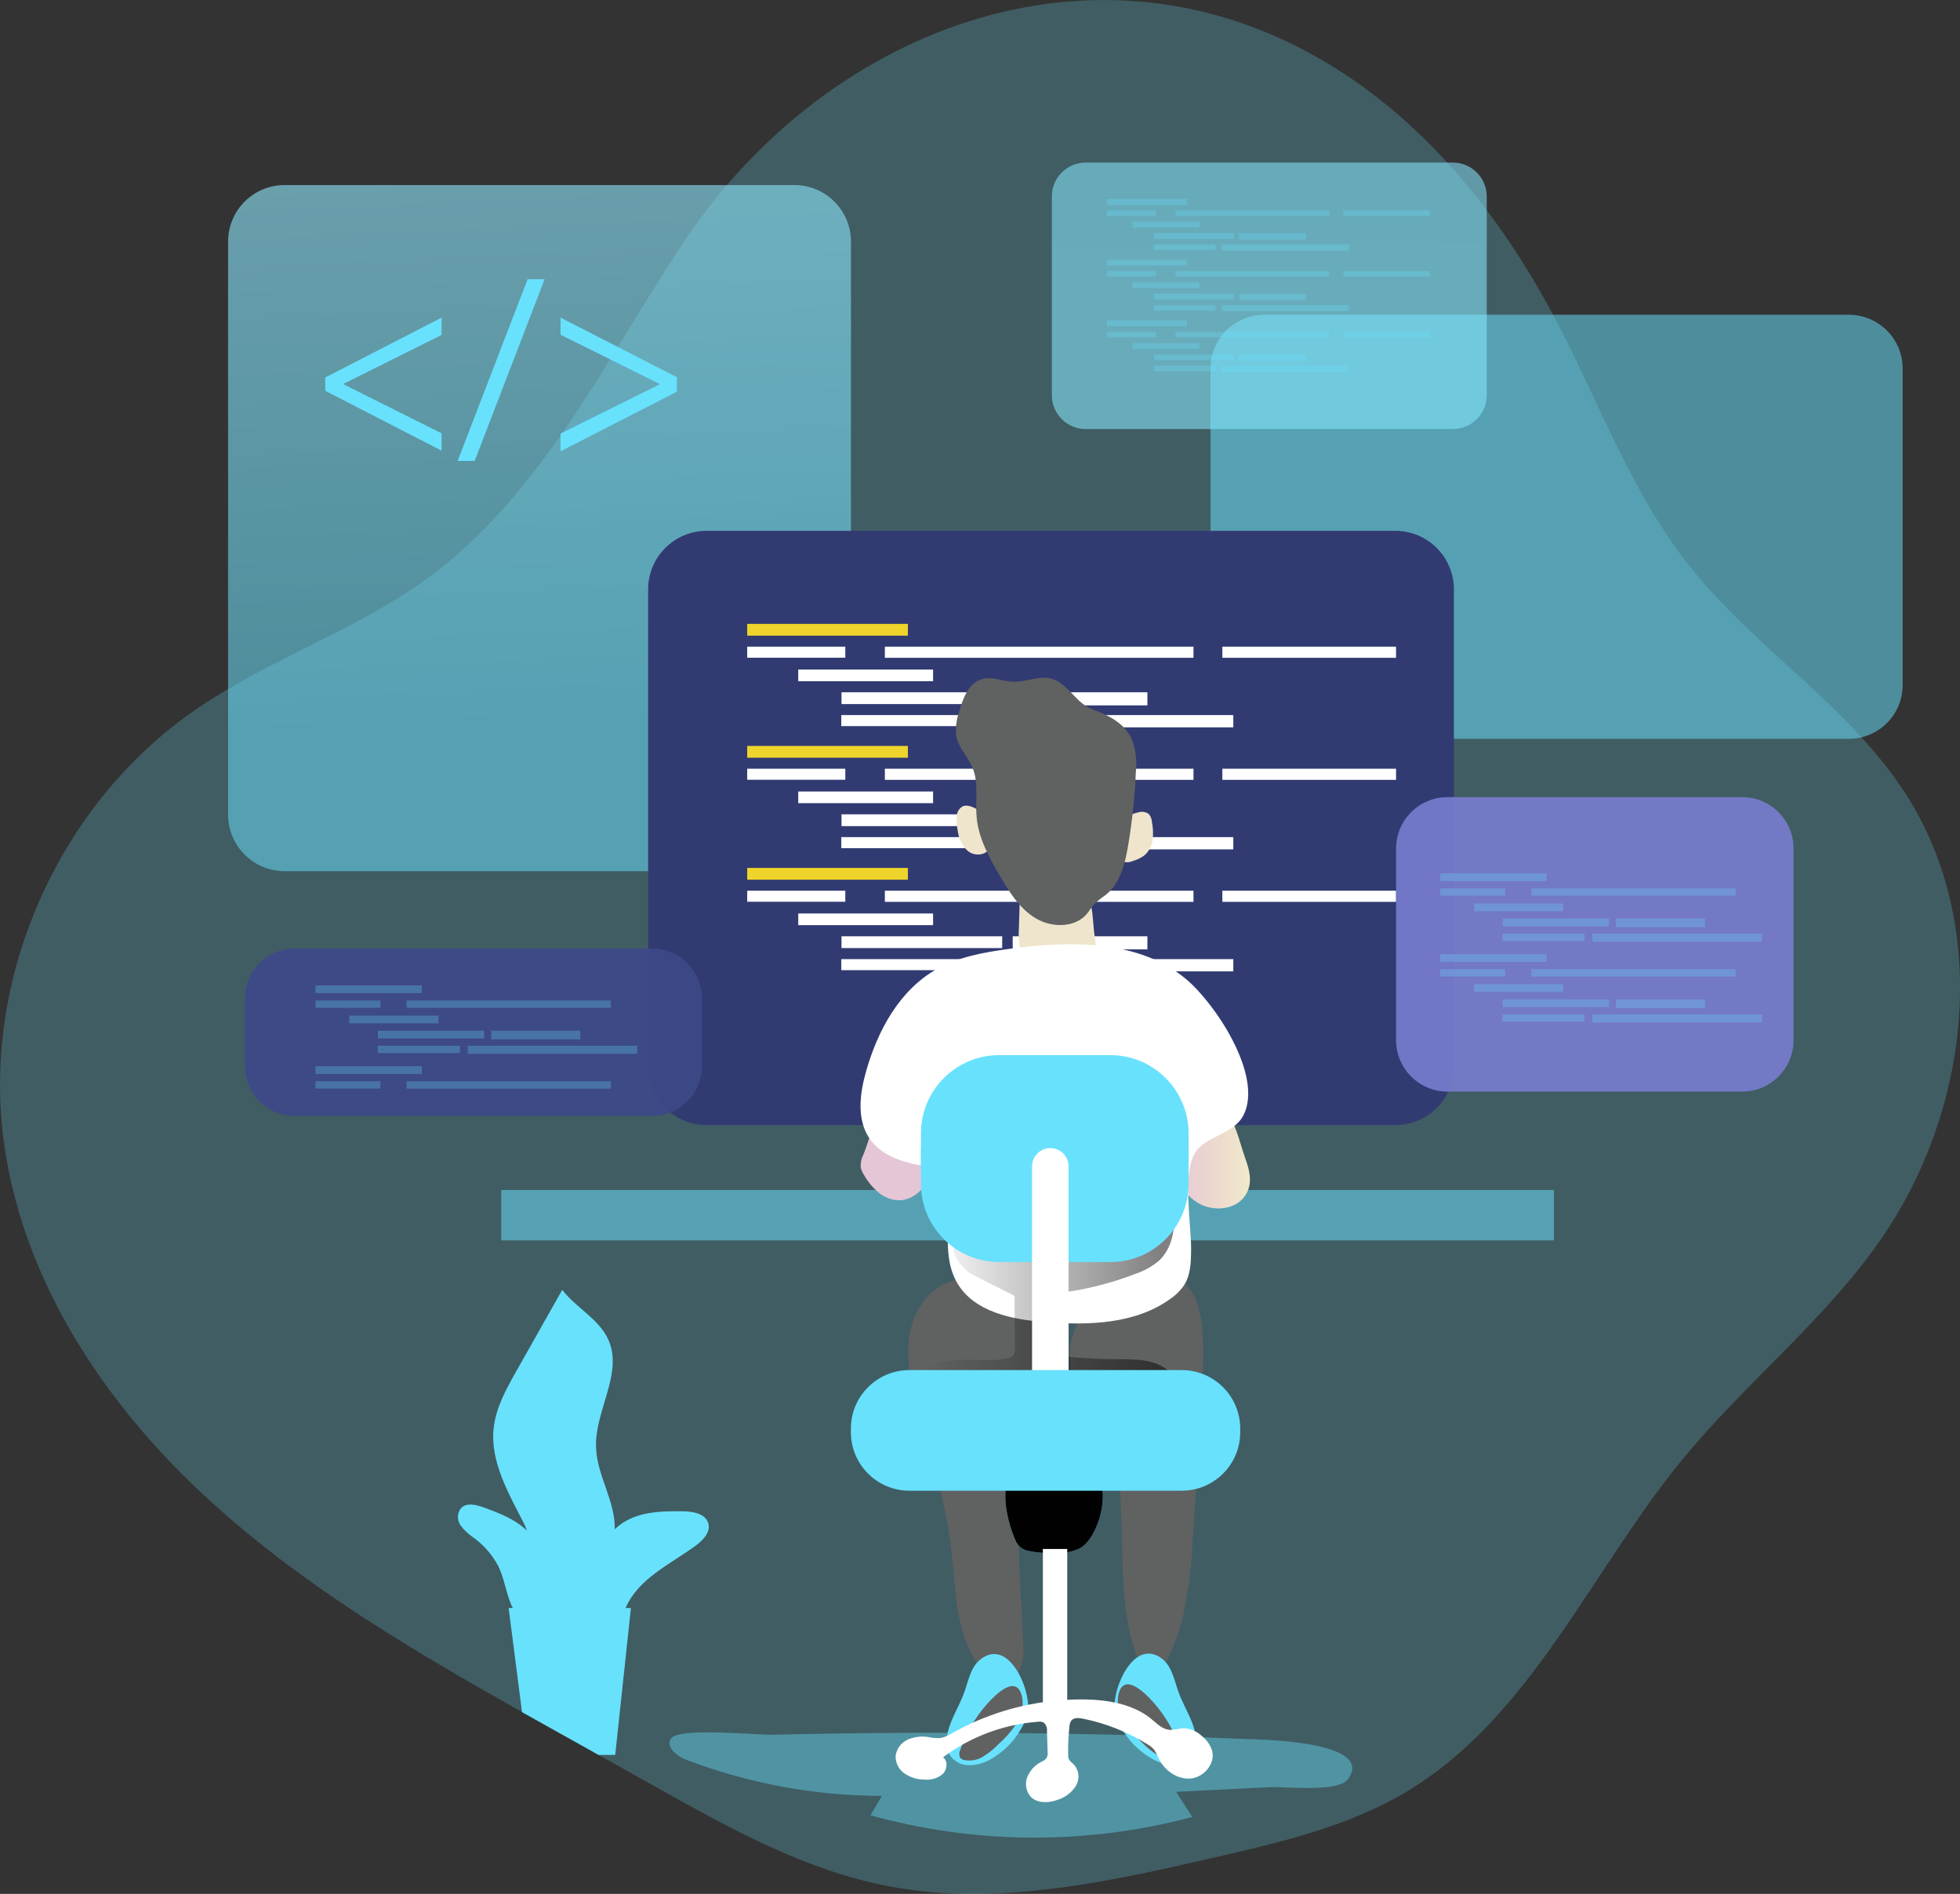 <svg width="535" height="517" viewBox="0 0 535 517" fill="none" xmlns="http://www.w3.org/2000/svg">
<rect x="0" y="0" width="535" height="517" fill="#333333" stroke="none"/>
<g clip-path="url(#clip0)">
<path opacity="0.24" d="M513.14 338.692C497.773 360.712 476.219 377.656 459.172 398.48C434.142 429.01 417.947 468.648 384.056 489.014C368.027 498.631 349.478 502.931 331.297 507.103C302.078 513.82 271.803 520.536 242.355 514.863C219.783 510.525 199.298 499.153 179.233 487.933L163.357 479.028C159.856 477.044 156.316 475.098 152.777 473.113L142.465 467.338C112.189 450.292 82.105 432.508 56.591 409.013C28.162 382.935 5.564 348.614 0.866 310.286C-4.583 265.992 16.271 219.472 52.963 194.018C73.091 180.025 97.09 172.24 116.862 157.725C148.066 134.828 165.241 98.205 186.668 66.034C226.377 6.386 302.741 -22.16 367.047 20.239C392.039 36.7 410.945 61.149 424.835 87.659C436.573 110.01 445.205 134.256 460.814 154.1C478.638 176.769 504.585 192.466 520.181 216.725C543.543 253.03 537.89 303.252 513.14 338.692Z" fill="#68E1FD"/>
<path opacity="0.42" d="M183.307 474.423C181.436 476.471 184.504 479.321 187.127 480.313C204.239 486.856 222.404 490.218 240.726 490.235L237.607 495.54C266.325 503.508 296.653 503.666 325.453 495.998L321.023 489.129L346.753 487.857C350.84 487.666 365.176 489.345 367.887 485.719C375.692 475.276 343.927 474.869 340.515 474.729C306.624 473.312 272.711 472.765 238.778 473.088C229.526 473.172 220.275 473.321 211.023 473.533C206.644 473.686 186.032 471.523 183.307 474.423Z" fill="#68E1FD"/>
<path d="M327.962 380.302C327.274 393.871 326.455 407.465 325.504 421.085C325.222 427.969 324.327 434.814 322.831 441.54C321.827 445.539 320.41 449.422 318.604 453.129C317.827 454.719 316.72 456.449 314.976 456.627C312.773 456.856 311.245 454.503 310.456 452.429C306.522 442.252 306.522 431.109 306.267 420.22C306.123 414.589 305.898 408.953 305.592 403.314C305.223 396.508 304.485 389.143 299.876 384.105C298.476 382.579 296.77 381.332 295.395 379.768C289.78 373.407 291.461 362.684 297.508 356.692C302.206 352.049 315.841 345.918 322.423 349.759C330.24 354.313 328.331 372.962 327.962 380.302Z" fill="#606161"/>
<path d="M288.545 357.01C290.513 360.127 291.437 363.79 291.18 367.467C290.862 378.521 284.293 388.303 280.995 398.874C276.056 414.839 278.806 431.949 279.302 448.702C279.532 451.009 279.245 453.338 278.462 455.52C278.046 456.602 277.31 457.532 276.353 458.186C275.396 458.841 274.262 459.189 273.102 459.184C271.422 458.872 269.909 457.969 268.837 456.64C260.74 447.99 261.007 434.798 259.67 423.044C258.168 409.954 254.107 397.31 250.644 384.602C249.078 378.865 247.614 372.987 247.983 367.06C248.352 361.132 250.847 355.038 255.749 351.68C264.648 345.6 282.192 347.915 288.545 357.01Z" fill="#606161"/>
<path opacity="0.52" d="M77.713 237.816L216.816 237.816C225.352 237.816 232.272 230.902 232.272 222.373L232.272 65.957C232.272 57.428 225.352 50.514 216.816 50.514L77.713 50.514C69.177 50.514 62.257 57.428 62.257 65.957L62.257 222.373C62.257 230.902 69.177 237.816 77.713 237.816Z" fill="#68E1FD"/>
<path opacity="0.2" d="M77.713 237.816L216.816 237.816C225.352 237.816 232.272 230.902 232.272 222.373L232.272 65.957C232.272 57.428 225.352 50.514 216.816 50.514L77.713 50.514C69.177 50.514 62.257 57.428 62.257 65.957L62.257 222.373C62.257 230.902 69.177 237.816 77.713 237.816Z" fill="url(#paint0_linear)"/>
<path opacity="0.52" d="M345.136 201.689L504.636 201.689C512.764 201.689 519.353 195.105 519.353 186.983V100.622C519.353 92.5 512.764 85.916 504.636 85.916L345.136 85.916C337.008 85.916 330.419 92.5 330.419 100.622V186.983C330.419 195.105 337.008 201.689 345.136 201.689Z" fill="#68E1FD"/>
<path d="M345.136 201.689L504.636 201.689C512.764 201.689 519.353 195.105 519.353 186.983V100.622C519.353 92.5 512.764 85.916 504.636 85.916L345.136 85.916C337.008 85.916 330.419 92.5 330.419 100.622V186.983C330.419 195.105 337.008 201.689 345.136 201.689Z" fill="url(#paint1_linear)"/>
<path opacity="0.52" d="M296.362 117.121L396.571 117.121C401.676 117.121 405.814 112.986 405.814 107.885V53.618C405.814 48.518 401.676 44.383 396.571 44.383L296.362 44.383C291.257 44.383 287.119 48.518 287.119 53.618V107.885C287.119 112.986 291.257 117.121 296.362 117.121Z" fill="#68E1FD"/>
<path d="M296.362 117.121L396.571 117.121C401.676 117.121 405.814 112.986 405.814 107.885V53.618C405.814 48.518 401.676 44.383 396.571 44.383L296.362 44.383C291.257 44.383 287.119 48.518 287.119 53.618V107.885C287.119 112.986 291.257 117.121 296.362 117.121Z" fill="url(#paint2_linear)"/>
<path opacity="0.52" d="M136.825 338.603L424.16 338.603V324.839L136.825 324.839V338.603Z" fill="#68E1FD"/>
<path d="M192.907 307.132H380.861C389.692 307.132 396.851 299.978 396.851 291.154V160.88C396.851 152.056 389.692 144.903 380.861 144.903L192.907 144.903C184.075 144.903 176.916 152.056 176.916 160.88L176.916 291.154C176.916 299.978 184.075 307.132 192.907 307.132Z" fill="#313B72"/>
<path d="M247.817 170.306H203.957V173.525H247.817V170.306Z" fill="#EFD42B"/>
<path d="M230.732 176.527H203.957V179.542H230.732V176.527Z" fill="url(#paint3_linear)"/>
<path d="M325.772 176.527H241.528V179.567H325.772V176.527Z" fill="url(#paint4_linear)"/>
<path d="M381.064 176.527H333.652V179.567H381.064V176.527Z" fill="url(#paint5_linear)"/>
<path d="M254.692 182.773H217.886V185.953H254.692V182.773Z" fill="url(#paint6_linear)"/>
<path d="M273.56 188.981H229.7V192.199H273.56V188.981Z" fill="url(#paint7_linear)"/>
<path d="M313.193 188.981H276.425V192.555H313.193V188.981Z" fill="url(#paint8_linear)"/>
<path d="M263.502 195.201H229.637V198.216H263.502V195.201Z" fill="url(#paint9_linear)"/>
<path d="M336.644 195.201H266.749V198.547H336.644V195.201Z" fill="url(#paint10_linear)"/>
<path d="M247.817 203.622H203.957V206.841H247.817V203.622Z" fill="#EFD42B"/>
<path d="M230.732 209.843H203.957V212.858H230.732V209.843Z" fill="url(#paint11_linear)"/>
<path d="M325.772 209.843H241.528V212.883H325.772V209.843Z" fill="url(#paint12_linear)"/>
<path d="M381.064 209.843H333.652V212.883H381.064V209.843Z" fill="url(#paint13_linear)"/>
<path d="M254.692 216.063H217.886V219.244H254.692V216.063Z" fill="url(#paint14_linear)"/>
<path d="M273.56 222.297H229.7V225.515H273.56V222.297Z" fill="url(#paint15_linear)"/>
<path d="M313.193 222.297H276.425V225.871H313.193V222.297Z" fill="url(#paint16_linear)"/>
<path d="M263.502 228.517H229.637V231.532H263.502V228.517Z" fill="url(#paint17_linear)"/>
<path d="M336.644 228.517H266.749V231.863H336.644V228.517Z" fill="url(#paint18_linear)"/>
<path d="M247.817 236.925H203.957V240.144H247.817V236.925Z" fill="#EFD42B"/>
<path d="M230.732 243.146H203.957V246.161H230.732V243.146Z" fill="url(#paint19_linear)"/>
<path d="M325.772 243.146H241.528V246.186H325.772V243.146Z" fill="url(#paint20_linear)"/>
<path d="M381.064 243.146H333.652V246.186H381.064V243.146Z" fill="url(#paint21_linear)"/>
<path d="M254.692 249.366H217.886V252.547H254.692V249.366Z" fill="url(#paint22_linear)"/>
<path d="M273.56 255.587H229.7V258.805H273.56V255.587Z" fill="url(#paint23_linear)"/>
<path d="M313.193 255.587H276.425V259.161H313.193V255.587Z" fill="url(#paint24_linear)"/>
<path d="M263.502 261.82H229.637V264.835H263.502V261.82Z" fill="url(#paint25_linear)"/>
<path d="M336.644 261.82H266.749V265.166H336.644V261.82Z" fill="url(#paint26_linear)"/>
<g opacity="0.52">
<path opacity="0.52" d="M324.002 54.331H302.18V55.934H324.002V54.331Z" fill="#68E1FD"/>
<path opacity="0.52" d="M315.497 57.434H302.18V58.936H315.497V57.434Z" fill="#68E1FD"/>
<path opacity="0.52" d="M362.782 57.434H320.87V58.948H362.782V57.434Z" fill="#68E1FD"/>
<path opacity="0.52" d="M390.282 57.434H366.691V58.948H390.282V57.434Z" fill="#68E1FD"/>
<path opacity="0.52" d="M327.414 60.526H309.106V62.103H327.414V60.526Z" fill="#68E1FD"/>
<path opacity="0.52" d="M336.81 63.63H314.988V65.232H336.81V63.63Z" fill="#68E1FD"/>
<path opacity="0.52" d="M356.505 63.63H338.223V65.41H356.505V63.63Z" fill="#68E1FD"/>
<path opacity="0.52" d="M331.794 66.721H314.95V68.222H331.794V66.721Z" fill="#68E1FD"/>
<path opacity="0.52" d="M368.193 66.721H333.423V68.387H368.193V66.721Z" fill="#68E1FD"/>
<path opacity="0.52" d="M324.002 70.906H302.18V72.509H324.002V70.906Z" fill="#68E1FD"/>
<path opacity="0.52" d="M315.497 73.997H302.18V75.498H315.497V73.997Z" fill="#68E1FD"/>
<path opacity="0.52" d="M362.782 73.997H320.87V75.511H362.782V73.997Z" fill="#68E1FD"/>
<path opacity="0.52" d="M390.282 73.997H366.691V75.511H390.282V73.997Z" fill="#68E1FD"/>
<path opacity="0.52" d="M327.414 77.088H309.106V78.666H327.414V77.088Z" fill="#68E1FD"/>
<path opacity="0.52" d="M336.81 80.192H314.988V81.795H336.81V80.192Z" fill="#68E1FD"/>
<path opacity="0.52" d="M356.505 80.192H338.223V81.973H356.505V80.192Z" fill="#68E1FD"/>
<path opacity="0.52" d="M331.794 83.283H314.95V84.784H331.794V83.283Z" fill="#68E1FD"/>
<path opacity="0.52" d="M368.193 83.283H333.423V84.95H368.193V83.283Z" fill="#68E1FD"/>
<path opacity="0.52" d="M324.002 87.468H302.18V89.071H324.002V87.468Z" fill="#68E1FD"/>
<path opacity="0.52" d="M315.497 90.572H302.18V92.073H315.497V90.572Z" fill="#68E1FD"/>
<path opacity="0.52" d="M362.782 90.572H320.87V92.086H362.782V90.572Z" fill="#68E1FD"/>
<path opacity="0.52" d="M390.282 90.572H366.691V92.086H390.282V90.572Z" fill="#68E1FD"/>
<path opacity="0.52" d="M327.414 93.663H309.106V95.241H327.414V93.663Z" fill="#68E1FD"/>
<path opacity="0.52" d="M336.81 96.755H314.988V98.358H336.81V96.755Z" fill="#68E1FD"/>
<path opacity="0.52" d="M356.505 96.755H338.223V98.535H356.505V96.755Z" fill="#68E1FD"/>
<path opacity="0.52" d="M331.794 99.859H314.95V101.36H331.794V99.859Z" fill="#68E1FD"/>
<path opacity="0.52" d="M368.193 99.859H333.423V101.525H368.193V99.859Z" fill="#68E1FD"/>
</g>
<path d="M339.815 315.922C340.718 318.466 341.571 321.137 341.011 323.758C340.809 324.665 340.442 325.527 339.929 326.302C337.383 330.245 331.348 330.856 327.198 328.49C323.047 326.124 320.705 321.595 319.559 317.041C319.107 315.516 318.956 313.917 319.113 312.335C319.482 309.574 321.316 307.246 323.225 305.211C325.772 302.565 330.444 299.105 333.869 302.285C336.95 305.135 338.452 312.118 339.815 315.922Z" fill="url(#paint27_linear)"/>
<path d="M235.684 315.159C235.127 316.21 234.867 317.393 234.933 318.58C235.088 319.344 235.39 320.07 235.824 320.718C236.895 322.638 238.326 324.336 240.038 325.717C241.766 327.1 243.954 327.778 246.162 327.612C249.421 327.256 252.006 324.674 253.737 321.888C255.537 319.241 256.483 316.107 256.449 312.907C256.349 311.221 255.878 309.578 255.068 308.096C254.258 306.613 253.129 305.329 251.764 304.333C249.307 302.552 244.189 300.937 241.413 302.972C238.638 305.007 237.072 311.877 235.684 315.159Z" fill="url(#paint28_linear)"/>
<path d="M310.876 221.724C311.328 221.593 311.804 221.568 312.267 221.649C312.731 221.731 313.169 221.917 313.55 222.195C314.081 222.799 314.39 223.566 314.428 224.37C314.753 225.99 314.817 227.652 314.619 229.293C314.406 230.924 313.605 232.421 312.366 233.504C311.401 234.213 310.313 234.74 309.157 235.055C308.289 235.449 307.302 235.485 306.407 235.157C306.017 234.892 305.691 234.543 305.454 234.136C305.216 233.729 305.072 233.274 305.032 232.804C304.026 227.881 305.567 222.691 310.876 221.724Z" fill="url(#paint29_linear)"/>
<path d="M264.521 220.019C264.015 219.892 263.486 219.892 262.98 220.019C262.428 220.279 261.962 220.692 261.637 221.208C261.312 221.724 261.142 222.323 261.147 222.933C261.065 224.129 261.142 225.331 261.376 226.507C261.596 228.476 262.403 230.333 263.693 231.837C264.343 232.561 265.217 233.045 266.176 233.211C267.135 233.377 268.121 233.216 268.977 232.753C274.388 229.013 269.295 221.063 264.521 220.019Z" fill="url(#paint30_linear)"/>
<path d="M298.794 255.574C299.045 256.727 299.114 257.911 298.998 259.085C298.526 262.342 295.28 264.619 292.021 265.026C288.761 265.433 285.502 264.339 282.459 263.13C281.525 262.816 280.66 262.323 279.913 261.68C279.167 260.901 278.659 259.926 278.449 258.869C278.084 257.036 277.973 255.161 278.118 253.297L278.322 246.733C278.259 245.449 278.513 244.169 279.06 243.006C280.333 240.831 283.249 240.462 285.782 240.296C289.105 240.157 294.109 240.296 296.298 243.324C298.488 246.352 298.234 252.051 298.794 255.574Z" fill="url(#paint31_linear)"/>
<path d="M309.03 201.994C310.019 204.763 310.368 207.721 310.048 210.644C309.765 217.394 309.059 224.12 307.935 230.781C307.095 235.781 305.771 241.149 301.811 244.304C300.679 245.064 299.611 245.915 298.616 246.848C297.928 247.586 297.444 248.501 296.808 249.303C293.587 253.335 287.094 253.335 282.663 250.651C278.233 247.967 275.393 243.362 272.796 238.884C269.932 233.949 267.093 228.784 266.583 223.098C266.163 218.595 267.22 213.85 265.501 209.665C264.228 206.586 261.593 204.118 261.007 200.849C260.781 198.647 261.05 196.421 261.796 194.336C262.828 190.634 264.406 186.36 268.162 185.355C270.899 184.617 273.726 186.017 276.565 186.106C280.18 186.233 283.86 184.21 287.297 185.355C291.715 186.831 293.663 191.919 298.068 193.573C302.473 195.227 306.98 197.313 309.03 201.994Z" fill="#606161"/>
<path d="M323.646 267.188C310.736 256.49 292.11 256.757 275.495 259.022C268.633 259.95 261.644 261.184 255.609 264.593C245.5 270.318 239.516 281.385 236.372 292.579C234.704 298.52 233.825 305.3 237.161 310.515C240.662 315.909 247.639 317.766 254.03 318.479C255.009 318.501 255.966 318.777 256.806 319.28C257.686 320.095 258.238 321.204 258.359 322.397C260.141 331.683 256.525 342.114 261.3 350.268C265.921 358.142 276.246 360.216 285.349 360.915C297.126 361.819 309.896 361.488 319.457 354.555C321.043 353.49 322.391 352.108 323.416 350.497C324.995 347.8 325.084 344.518 325.122 341.402C325.224 334.609 322.742 320.947 326.052 314.955C328.827 309.968 336.733 309.943 339.509 304.244C344.767 293.406 331.552 273.727 323.646 267.188Z" fill="white"/>
<path opacity="0.5" d="M276.921 353.754L277.01 368.217C277.073 368.774 276.967 369.337 276.705 369.833C276.281 370.355 275.668 370.689 274.999 370.761C271.078 371.677 266.978 371.156 262.955 371.168C258.932 371.181 254.59 371.893 251.7 374.705C256.093 377.949 261.758 378.839 267.194 379.475C275.241 380.433 283.304 381.069 291.384 381.383C296.622 381.769 301.887 381.496 307.057 380.569C311.601 379.657 315.862 377.673 319.482 374.781C315.93 370.965 310.048 371.041 304.854 371.041C299.8 371.039 294.75 370.751 289.729 370.176C289.162 370.184 288.599 370.075 288.075 369.856C287.552 369.637 287.079 369.313 286.686 368.904C286.263 368.15 286.094 367.281 286.202 366.423C286.299 363.212 286.704 360.017 287.412 356.883C287.563 355.849 287.979 354.871 288.621 354.046C289.756 353.078 291.18 352.514 292.67 352.443C298.565 351.462 304.345 349.885 309.921 347.737C312.218 346.976 314.354 345.799 316.223 344.264C321.239 339.71 321.023 331.861 319.864 325.183C310.633 330.537 300.208 333.502 289.538 333.807C282.243 334.011 266.418 330.882 261.287 337.903C258.741 341.453 261.453 344.734 264.266 347.19C265.488 348.233 276.921 353.614 276.921 353.754Z" fill="url(#paint32_linear)"/>
<path d="M303.059 288.025H272.758C260.952 288.025 251.382 297.587 251.382 309.383V318.402C251.382 330.198 260.952 339.761 272.758 339.761H303.059C314.865 339.761 324.435 330.198 324.435 318.402V309.383C324.435 297.587 314.865 288.025 303.059 288.025Z" fill="#68E1FD"/>
<path d="M303.059 288.025H272.758C260.952 288.025 251.382 297.587 251.382 309.383V318.402C251.382 330.198 260.952 339.761 272.758 339.761H303.059C314.865 339.761 324.435 330.198 324.435 318.402V309.383C324.435 297.587 314.865 288.025 303.059 288.025Z" fill="url(#paint33_linear)"/>
<path d="M303.059 292.783H272.758C260.952 292.783 251.382 302.345 251.382 314.141V323.16C251.382 334.956 260.952 344.518 272.758 344.518H303.059C314.865 344.518 324.435 334.956 324.435 323.16V314.141C324.435 302.345 314.865 292.783 303.059 292.783Z" fill="#68E1FD"/>
<path d="M299.15 321.341C296.964 322.31 294.662 322.994 292.301 323.376C285.935 324.547 278.5 324.292 273.917 319.674C273.198 318.973 272.616 318.145 272.198 317.232C270.925 314.141 272.593 310.414 275.33 308.455C278.067 306.496 281.543 305.974 284.891 305.809C288.991 305.605 296.782 304.906 300.36 307.666C304.638 310.973 303.976 319.077 299.15 321.341Z" fill="url(#paint34_linear)"/>
<path d="M286.686 395.631H286.699C289.448 395.631 291.677 393.404 291.677 390.657V318.377C291.677 315.63 289.448 313.403 286.699 313.403H286.686C283.937 313.403 281.708 315.63 281.708 318.377V390.657C281.708 393.404 283.937 395.631 286.686 395.631Z" fill="white"/>
<path d="M317.356 452.925C319.902 455.024 320.539 458.662 321.659 461.83C323.213 466.155 326.09 470.086 326.472 474.665C326.639 476.023 326.413 477.4 325.823 478.634C325.253 479.589 324.443 480.377 323.474 480.922C322.505 481.467 321.409 481.748 320.297 481.738C318.069 481.692 315.897 481.031 314.021 479.83C310.702 477.855 307.963 475.043 306.076 471.676C305.114 470.028 304.498 468.201 304.268 466.307C303.746 460.57 309.705 446.819 317.356 452.925Z" fill="#68E1FD"/>
<path d="M322.105 477.196C322.284 477.531 322.378 477.905 322.378 478.284C322.378 478.664 322.284 479.037 322.105 479.372C321.811 479.687 321.422 479.897 320.997 479.97C319.243 480.309 317.426 479.977 315.905 479.041C314.404 478.121 313.026 477.014 311.805 475.746C309.915 474.089 308.243 472.2 306.827 470.124C305.409 468.014 304.832 465.45 305.21 462.936C306.56 456.042 312.646 462.224 314.886 464.768C318.085 468.398 320.537 472.621 322.105 477.196Z" fill="#606161"/>
<path d="M267.513 453.065C264.966 455.164 264.33 458.802 263.21 461.97C261.656 466.295 258.779 470.238 258.397 474.805C258.231 476.167 258.456 477.548 259.046 478.787C259.617 479.739 260.428 480.525 261.397 481.067C262.366 481.61 263.461 481.889 264.572 481.878C266.801 481.838 268.975 481.177 270.848 479.97C274.17 477.999 276.91 475.186 278.793 471.816C279.757 470.169 280.373 468.342 280.601 466.447C281.11 460.71 275.152 446.908 267.513 453.065Z" fill="#68E1FD"/>
<path d="M262.115 477.693C261.938 478.028 261.846 478.401 261.846 478.78C261.846 479.159 261.938 479.532 262.115 479.868C262.414 480.183 262.807 480.393 263.235 480.466C264.989 480.791 266.802 480.461 268.328 479.537C269.821 478.612 271.194 477.506 272.414 476.242C274.311 474.584 275.989 472.69 277.405 470.607C278.82 468.501 279.397 465.942 279.022 463.433C277.66 456.525 271.587 462.707 269.333 465.264C266.138 468.897 263.686 473.119 262.115 477.693Z" fill="#606161"/>
<path d="M294.796 422.65C292.745 423.623 290.48 424.061 288.214 423.922C285.706 424.066 283.189 423.882 280.728 423.375C279.898 423.211 279.121 422.849 278.462 422.319C277.912 421.816 277.478 421.199 277.189 420.513C275.113 415.933 272.771 406.443 275.992 402.589C279.671 398.162 294.274 397.386 298.908 402.029C303.403 406.38 300.143 419.508 294.796 422.65Z" fill="#68E1FD"/>
<path d="M294.796 422.65C292.745 423.623 290.48 424.061 288.214 423.922C285.706 424.066 283.189 423.882 280.728 423.375C279.898 423.211 279.121 422.849 278.462 422.319C277.912 421.816 277.478 421.199 277.189 420.513C275.113 415.933 272.771 406.443 275.992 402.589C279.671 398.162 294.274 397.386 298.908 402.029C303.403 406.38 300.143 419.508 294.796 422.65Z" fill="url(#paint35_linear)"/>
<path d="M284.662 465.684H291.308V422.84H284.662V465.684Z" fill="white"/>
<path d="M314.263 469.246C315.739 470.454 317.178 471.968 319.075 472.197C320.45 472.35 321.825 471.765 323.225 471.765C325.069 471.894 326.806 472.674 328.127 473.965C329.375 474.952 330.312 476.277 330.826 477.782C331.857 481.293 328.725 485.134 325.071 485.49C321.418 485.847 317.904 483.353 316.3 480.071C315.954 479.172 315.501 478.318 314.95 477.527C314.422 476.96 313.807 476.479 313.129 476.102C307.723 472.752 301.76 470.395 295.522 469.144C294.44 468.928 293.116 468.826 292.428 469.678C292.095 470.166 291.914 470.742 291.906 471.332C291.624 473.866 291.509 476.416 291.562 478.965C291.529 479.455 291.621 479.945 291.83 480.389C292.16 480.847 292.565 481.247 293.027 481.572C293.762 482.354 294.225 483.353 294.344 484.42C294.463 485.486 294.233 486.563 293.689 487.488C292.537 489.311 290.772 490.664 288.711 491.304C286.266 492.207 283.185 492.36 281.365 490.49C280.722 489.767 280.292 488.88 280.124 487.928C279.955 486.976 280.054 485.995 280.41 485.096C281.143 483.3 282.499 481.828 284.229 480.949C284.831 480.721 285.353 480.324 285.731 479.804C285.942 479.325 286.021 478.798 285.961 478.278L285.782 472.604C285.836 472.171 285.786 471.732 285.635 471.323C285.485 470.913 285.238 470.546 284.917 470.251C284.408 469.986 283.825 469.901 283.261 470.009C273.904 470.731 264.943 474.087 257.417 479.69C258.792 480.758 258.55 483.073 257.315 484.295C255.955 485.415 254.207 485.955 252.451 485.796C250.522 485.816 248.63 485.262 247.015 484.206C246.207 483.678 245.548 482.952 245.102 482.096C244.656 481.241 244.438 480.285 244.469 479.321C244.599 478.344 244.98 477.418 245.576 476.633C246.172 475.848 246.962 475.231 247.868 474.843C249.689 474.081 251.693 473.865 253.635 474.22C254.635 474.432 255.658 474.513 256.678 474.462C257.823 474.224 258.912 473.771 259.887 473.126C268.704 468.151 278.484 465.115 288.571 464.221C297.024 463.471 307.426 463.649 314.263 469.246Z" fill="white"/>
<path d="M395.107 297.985H475.532C483.28 297.985 489.562 291.709 489.562 283.967V231.621C489.562 223.879 483.28 217.603 475.532 217.603H395.107C387.358 217.603 381.077 223.879 381.077 231.621V283.967C381.077 291.709 387.358 297.985 395.107 297.985Z" fill="#797DCF" fill-opacity="0.9"/>
<path d="M80.45 304.638H178.011C185.513 304.638 191.595 298.562 191.595 291.065V272.493C191.595 264.997 185.513 258.92 178.011 258.92H80.45C72.947 258.92 66.865 264.997 66.865 272.493V291.065C66.865 298.562 72.947 304.638 80.45 304.638Z" fill="#3D4989" fill-opacity="0.9"/>
<path d="M88.789 103.039L120.528 86.705V91.437L93.792 104.756V104.909L120.528 118.291V123.023L88.789 106.69V103.039Z" fill="#68E1FD"/>
<path d="M124.921 125.822L144.018 76.21H148.665L129.568 125.822H124.921Z" fill="#68E1FD"/>
<path d="M184.758 106.931L153.006 123.201V118.355L179.946 104.972V104.756L153.006 91.374V86.705L184.758 102.975V106.931Z" fill="#68E1FD"/>
<path d="M248.237 406.939H322.551C331.375 406.939 338.529 399.792 338.529 390.975V389.97C338.529 381.153 331.375 374.005 322.551 374.005H248.237C239.413 374.005 232.259 381.153 232.259 389.97V390.975C232.259 399.792 239.413 406.939 248.237 406.939Z" fill="#68E1FD"/>
<path d="M248.237 406.939H322.551C331.375 406.939 338.529 399.792 338.529 390.975V389.97C338.529 381.153 331.375 374.005 322.551 374.005H248.237C239.413 374.005 232.259 381.153 232.259 389.97V390.975C232.259 399.792 239.413 406.939 248.237 406.939Z" fill="url(#paint36_linear)"/>
<g opacity="0.52">
<path opacity="0.52" d="M422.149 238.401H393.121V240.525H422.149V238.401Z" fill="#68E1FD"/>
<path opacity="0.52" d="M410.843 242.51H393.121V244.507H410.843V242.51Z" fill="#68E1FD"/>
<path opacity="0.52" d="M473.736 242.51H417.985V244.52H473.736V242.51Z" fill="#68E1FD"/>
<path opacity="0.52" d="M426.706 246.644H402.339V248.756H426.706V246.644Z" fill="#68E1FD"/>
<path opacity="0.52" d="M439.183 250.753H410.156V252.877H439.183V250.753Z" fill="#68E1FD"/>
<path opacity="0.52" d="M465.397 250.753H441.068V253.119H465.397V250.753Z" fill="#68E1FD"/>
<path opacity="0.52" d="M432.525 254.875H410.105V256.872H432.525V254.875Z" fill="#68E1FD"/>
<path opacity="0.52" d="M480.93 254.875H434.676V257.088H480.93V254.875Z" fill="#68E1FD"/>
<path opacity="0.52" d="M422.149 260.446H393.121V262.571H422.149V260.446Z" fill="#68E1FD"/>
<path opacity="0.52" d="M410.843 264.555H393.121V266.552H410.843V264.555Z" fill="#68E1FD"/>
<path opacity="0.52" d="M473.736 264.555H417.985V266.565H473.736V264.555Z" fill="#68E1FD"/>
<path opacity="0.52" d="M426.706 268.677H402.339V270.788H426.706V268.677Z" fill="#68E1FD"/>
<path opacity="0.52" d="M439.183 272.798H410.156V274.923H439.183V272.798Z" fill="#68E1FD"/>
<path opacity="0.52" d="M465.397 272.798H441.068V275.164H465.397V272.798Z" fill="#68E1FD"/>
<path opacity="0.52" d="M432.525 276.92H410.105V278.917H432.525V276.92Z" fill="#68E1FD"/>
<path opacity="0.52" d="M480.93 276.92H434.676V279.133H480.93V276.92Z" fill="#68E1FD"/>
</g>
<g opacity="0.52">
<path opacity="0.52" d="M115.143 268.995H86.115V271.119H115.143V268.995Z" fill="#68E1FD"/>
<path opacity="0.52" d="M103.838 273.116H86.115V275.113H103.838V273.116Z" fill="#68E1FD"/>
<path opacity="0.52" d="M166.731 273.116H110.98V275.126H166.731V273.116Z" fill="#68E1FD"/>
<path opacity="0.52" d="M119.701 277.238H95.333V279.349H119.701V277.238Z" fill="#68E1FD"/>
<path opacity="0.52" d="M132.178 281.359H103.15V283.484H132.178V281.359Z" fill="#68E1FD"/>
<path opacity="0.52" d="M158.404 281.359H134.075V283.725H158.404V281.359Z" fill="#68E1FD"/>
<path opacity="0.52" d="M125.532 285.468H103.112V287.465H125.532V285.468Z" fill="#68E1FD"/>
<path opacity="0.52" d="M173.924 285.468H127.671V287.682H173.924V285.468Z" fill="#68E1FD"/>
<path opacity="0.52" d="M115.143 291.04H86.115V293.164H115.143V291.04Z" fill="#68E1FD"/>
<path opacity="0.52" d="M103.838 295.161H86.115V297.159H103.838V295.161Z" fill="#68E1FD"/>
<path opacity="0.52" d="M166.731 295.161H110.98V297.171H166.731V295.161Z" fill="#68E1FD"/>
</g>
<path d="M143.127 416.098C138.913 407.779 133.756 399.142 134.749 389.868C135.348 384.258 138.187 379.17 140.962 374.247L153.465 352.1C157.284 357.061 163.573 360.076 166.094 365.8C170.143 374.997 162.275 385.174 162.695 395.211C162.975 402.932 168.106 409.967 167.787 417.688C167.584 423.298 158.697 441.68 151.504 440.98C147.697 440.611 145.52 420.805 143.127 416.098Z" fill="#68E1FD"/>
<path d="M143.127 416.098C138.913 407.779 133.756 399.142 134.749 389.868C135.348 384.258 138.187 379.17 140.962 374.247L153.465 352.1C157.284 357.061 163.573 360.076 166.094 365.8C170.143 374.997 162.275 385.174 162.695 395.211C162.975 402.932 168.106 409.967 167.787 417.688C167.584 423.298 158.697 441.68 151.504 440.98C147.697 440.611 145.52 420.805 143.127 416.098Z" fill="url(#paint37_linear)"/>
<path d="M186.172 412.549C189.011 412.549 192.537 413.122 193.352 415.857C194.014 418.248 191.914 420.449 189.915 421.924C182.951 427.013 174.23 430.918 170.818 438.843C165.152 451.997 149.11 443.563 157.411 432.177C160.849 427.471 163.777 421.149 168.055 417.218C172.969 412.676 179.844 412.473 186.172 412.549Z" fill="#68E1FD"/>
<path d="M186.172 412.549C189.011 412.549 192.537 413.122 193.352 415.857C194.014 418.248 191.914 420.449 189.915 421.924C182.951 427.013 174.23 430.918 170.818 438.843C165.152 451.997 149.11 443.563 157.411 432.177C160.849 427.471 163.777 421.149 168.055 417.218C172.969 412.676 179.844 412.473 186.172 412.549Z" fill="url(#paint38_linear)"/>
<path d="M144.578 418.63C141.382 414.992 136.634 413.198 132.101 411.519C129.95 410.73 127.187 410.081 125.736 411.811C125.257 412.486 125 413.293 125 414.12C125 414.947 125.257 415.754 125.736 416.429C126.734 417.751 127.953 418.891 129.339 419.8C132.127 421.841 134.413 424.491 136.023 427.547C137.639 430.842 138.072 434.594 139.511 437.978C140.95 441.362 143.954 444.555 147.621 444.402C149.058 444.258 150.419 443.691 151.534 442.775C152.649 441.858 153.467 440.631 153.885 439.25C155.311 434.862 153.414 432.89 151.058 429.786C148.448 426.339 147.494 421.924 144.578 418.63Z" fill="#68E1FD"/>
<path d="M144.578 418.63C141.382 414.992 136.634 413.198 132.101 411.519C129.95 410.73 127.187 410.081 125.736 411.811C125.257 412.486 125 413.293 125 414.12C125 414.947 125.257 415.754 125.736 416.429C126.734 417.751 127.953 418.891 129.339 419.8C132.127 421.841 134.413 424.491 136.023 427.547C137.639 430.842 138.072 434.594 139.511 437.978C140.95 441.362 143.954 444.555 147.621 444.402C149.058 444.258 150.419 443.691 151.534 442.775C152.649 441.858 153.467 440.631 153.885 439.25C155.311 434.862 153.414 432.89 151.058 429.786C148.448 426.339 147.494 421.924 144.578 418.63Z" fill="url(#paint39_linear)"/>
<path d="M172.218 438.958L167.927 479.066H163.382C159.881 477.082 156.342 475.136 152.803 473.151L142.49 467.376L138.836 438.958H172.218Z" fill="#68E1FD"/>
<path d="M172.218 438.958L167.927 479.066H163.382C159.881 477.082 156.342 475.136 152.803 473.151L142.49 467.376L138.836 438.958H172.218Z" fill="url(#paint40_linear)"/>
</g>
<defs>
<linearGradient id="paint0_linear" x1="149.62" y1="196.333" x2="140.672" y2="-1.82" gradientUnits="userSpaceOnUse">
<stop stop-color="white" stop-opacity="0"/>
<stop offset="0.95" stop-color="white"/>
</linearGradient>
<linearGradient id="paint1_linear" x1="79832.1" y1="13448.3" x2="97577.6" y2="17810.6" gradientUnits="userSpaceOnUse">
<stop stop-color="white" stop-opacity="0"/>
<stop offset="0.95" stop-color="white"/>
</linearGradient>
<linearGradient id="paint2_linear" x1="42305.2" y1="-1319.44" x2="42383.7" y2="9136.86" gradientUnits="userSpaceOnUse">
<stop stop-color="white" stop-opacity="0"/>
<stop offset="0.95" stop-color="white"/>
</linearGradient>
<linearGradient id="paint3_linear" x1="7031.38" y1="1331.74" x2="7030.73" y2="1026.21" gradientUnits="userSpaceOnUse">
<stop stop-color="white" stop-opacity="0"/>
<stop offset="0.99" stop-color="white"/>
</linearGradient>
<linearGradient id="paint4_linear" x1="26110.3" y1="1338.58" x2="26110.1" y2="1030.43" gradientUnits="userSpaceOnUse">
<stop stop-color="white" stop-opacity="0"/>
<stop offset="0.99" stop-color="white"/>
</linearGradient>
<linearGradient id="paint5_linear" x1="17635.7" y1="1335.23" x2="17635.3" y2="1027.15" gradientUnits="userSpaceOnUse">
<stop stop-color="white" stop-opacity="0"/>
<stop offset="0.99" stop-color="white"/>
</linearGradient>
<linearGradient id="paint6_linear" x1="10154.6" y1="1400.48" x2="10154" y2="1078.18" gradientUnits="userSpaceOnUse">
<stop stop-color="white" stop-opacity="0"/>
<stop offset="0.99" stop-color="white"/>
</linearGradient>
<linearGradient id="paint7_linear" x1="12603" y1="1420.62" x2="12602.5" y2="1094.42" gradientUnits="userSpaceOnUse">
<stop stop-color="white" stop-opacity="0"/>
<stop offset="0.99" stop-color="white"/>
</linearGradient>
<linearGradient id="paint8_linear" x1="11895.2" y1="1554.63" x2="11894.6" y2="1192.34" gradientUnits="userSpaceOnUse">
<stop stop-color="white" stop-opacity="0"/>
<stop offset="0.99" stop-color="white"/>
</linearGradient>
<linearGradient id="paint9_linear" x1="9651.72" y1="1349.13" x2="9651.21" y2="1043.59" gradientUnits="userSpaceOnUse">
<stop stop-color="white" stop-opacity="0"/>
<stop offset="0.99" stop-color="white"/>
</linearGradient>
<linearGradient id="paint10_linear" x1="22738.2" y1="1473.01" x2="22737.9" y2="1133.95" gradientUnits="userSpaceOnUse">
<stop stop-color="white" stop-opacity="0"/>
<stop offset="0.99" stop-color="white"/>
</linearGradient>
<linearGradient id="paint11_linear" x1="7031.38" y1="1286.16" x2="7030.73" y2="980.595" gradientUnits="userSpaceOnUse">
<stop stop-color="white" stop-opacity="0"/>
<stop offset="0.99" stop-color="white"/>
</linearGradient>
<linearGradient id="paint12_linear" x1="26110.3" y1="1292.27" x2="26110.1" y2="984.121" gradientUnits="userSpaceOnUse">
<stop stop-color="white" stop-opacity="0"/>
<stop offset="0.99" stop-color="white"/>
</linearGradient>
<linearGradient id="paint13_linear" x1="17635.7" y1="1288.99" x2="17635.3" y2="980.839" gradientUnits="userSpaceOnUse">
<stop stop-color="white" stop-opacity="0"/>
<stop offset="0.99" stop-color="white"/>
</linearGradient>
<linearGradient id="paint14_linear" x1="10154.6" y1="1350.54" x2="10154" y2="1028.21" gradientUnits="userSpaceOnUse">
<stop stop-color="white" stop-opacity="0"/>
<stop offset="0.99" stop-color="white"/>
</linearGradient>
<linearGradient id="paint15_linear" x1="12603" y1="1369.64" x2="12602.5" y2="1043.44" gradientUnits="userSpaceOnUse">
<stop stop-color="white" stop-opacity="0"/>
<stop offset="0.99" stop-color="white"/>
</linearGradient>
<linearGradient id="paint16_linear" x1="11895.2" y1="1494.37" x2="11894.6" y2="1132.07" gradientUnits="userSpaceOnUse">
<stop stop-color="white" stop-opacity="0"/>
<stop offset="0.99" stop-color="white"/>
</linearGradient>
<linearGradient id="paint17_linear" x1="9651.72" y1="1303.52" x2="9651.21" y2="997.976" gradientUnits="userSpaceOnUse">
<stop stop-color="white" stop-opacity="0"/>
<stop offset="0.99" stop-color="white"/>
</linearGradient>
<linearGradient id="paint18_linear" x1="22738.2" y1="1418.78" x2="22737.9" y2="1079.69" gradientUnits="userSpaceOnUse">
<stop stop-color="white" stop-opacity="0"/>
<stop offset="0.99" stop-color="white"/>
</linearGradient>
<linearGradient id="paint19_linear" x1="7031.38" y1="1240.55" x2="7030.73" y2="934.977" gradientUnits="userSpaceOnUse">
<stop stop-color="white" stop-opacity="0"/>
<stop offset="0.99" stop-color="white"/>
</linearGradient>
<linearGradient id="paint20_linear" x1="26110.3" y1="1245.98" x2="26110.1" y2="937.864" gradientUnits="userSpaceOnUse">
<stop stop-color="white" stop-opacity="0"/>
<stop offset="0.99" stop-color="white"/>
</linearGradient>
<linearGradient id="paint21_linear" x1="17635.7" y1="1242.7" x2="17635.3" y2="934.552" gradientUnits="userSpaceOnUse">
<stop stop-color="white" stop-opacity="0"/>
<stop offset="0.99" stop-color="white"/>
</linearGradient>
<linearGradient id="paint22_linear" x1="10154.6" y1="1300.58" x2="10154" y2="978.253" gradientUnits="userSpaceOnUse">
<stop stop-color="white" stop-opacity="0"/>
<stop offset="0.99" stop-color="white"/>
</linearGradient>
<linearGradient id="paint23_linear" x1="12603" y1="1318.68" x2="12602.5" y2="992.478" gradientUnits="userSpaceOnUse">
<stop stop-color="white" stop-opacity="0"/>
<stop offset="0.99" stop-color="white"/>
</linearGradient>
<linearGradient id="paint24_linear" x1="11895.2" y1="1434.05" x2="11894.6" y2="1071.75" gradientUnits="userSpaceOnUse">
<stop stop-color="white" stop-opacity="0"/>
<stop offset="0.99" stop-color="white"/>
</linearGradient>
<linearGradient id="paint25_linear" x1="9651.72" y1="1257.89" x2="9651.21" y2="952.321" gradientUnits="userSpaceOnUse">
<stop stop-color="white" stop-opacity="0"/>
<stop offset="0.99" stop-color="white"/>
</linearGradient>
<linearGradient id="paint26_linear" x1="22738.2" y1="1364.46" x2="22737.9" y2="1025.36" gradientUnits="userSpaceOnUse">
<stop stop-color="white" stop-opacity="0"/>
<stop offset="0.99" stop-color="white"/>
</linearGradient>
<linearGradient id="paint27_linear" x1="319.088" y1="315.464" x2="341.19" y2="315.464" gradientUnits="userSpaceOnUse">
<stop stop-color="#E5C6D6"/>
<stop offset="0.42" stop-color="#EAD4D0"/>
<stop offset="1" stop-color="#F0E9CB"/>
</linearGradient>
<linearGradient id="paint28_linear" x1="5990.81" y1="6685.88" x2="6355.47" y2="6685.88" gradientUnits="userSpaceOnUse">
<stop stop-color="#E5C6D6"/>
<stop offset="0.42" stop-color="#EAD4D0"/>
<stop offset="1" stop-color="#F0E9CB"/>
</linearGradient>
<linearGradient id="paint29_linear" x1="3523.1" y1="2720.17" x2="3601.5" y2="2720.17" gradientUnits="userSpaceOnUse">
<stop stop-color="#EFE5CC"/>
<stop offset="0.42" stop-color="#EAD4D0"/>
<stop offset="1" stop-color="#F0E9CB"/>
</linearGradient>
<linearGradient id="paint30_linear" x1="3194.81" y1="2621.14" x2="3276.52" y2="2621.14" gradientUnits="userSpaceOnUse">
<stop stop-color="#EFE5CC"/>
<stop offset="0.42" stop-color="#EAD4D0"/>
<stop offset="1" stop-color="#F0E9CB"/>
</linearGradient>
<linearGradient id="paint31_linear" x1="6603.8" y1="5220.19" x2="6950.44" y2="5220.19" gradientUnits="userSpaceOnUse">
<stop stop-color="#EFE5CC"/>
<stop offset="0.42" stop-color="#EAD4D0"/>
<stop offset="1" stop-color="#F0E9CB"/>
</linearGradient>
<linearGradient id="paint32_linear" x1="251.7" y1="353.372" x2="320.603" y2="353.372" gradientUnits="userSpaceOnUse">
<stop stop-color="#010101" stop-opacity="0"/>
<stop offset="0.95" stop-color="#010101"/>
</linearGradient>
<linearGradient id="paint33_linear" x1="14675.7" y1="13053.8" x2="18867.5" y2="13053.8" gradientUnits="userSpaceOnUse">
<stop stop-color="#010101" stop-opacity="0"/>
<stop offset="0.95" stop-color="#010101"/>
</linearGradient>
<linearGradient id="paint34_linear" x1="9984.63" y1="4653.31" x2="9972.8" y2="5725.55" gradientUnits="userSpaceOnUse">
<stop stop-color="#010101" stop-opacity="0"/>
<stop offset="0.95" stop-color="#010101"/>
</linearGradient>
<linearGradient id="paint35_linear" x1="8466.14" y1="8757.96" x2="8539.01" y2="8094.85" gradientUnits="userSpaceOnUse">
<stop stop-color="#010101" stop-opacity="0"/>
<stop offset="0.95" stop-color="#010101"/>
</linearGradient>
<linearGradient id="paint36_linear" x1="32816.5" y1="9962.15" x2="32825.5" y2="11136.6" gradientUnits="userSpaceOnUse">
<stop stop-color="#010101" stop-opacity="0"/>
<stop offset="0.95" stop-color="#010101"/>
</linearGradient>
<linearGradient id="paint37_linear" x1="6825.34" y1="28981.4" x2="6894.42" y2="35526.5" gradientUnits="userSpaceOnUse">
<stop stop-color="#010101" stop-opacity="0"/>
<stop offset="0.95" stop-color="#010101"/>
</linearGradient>
<linearGradient id="paint38_linear" x1="8542.96" y1="11394.2" x2="8813.22" y2="12604.8" gradientUnits="userSpaceOnUse">
<stop stop-color="#010101" stop-opacity="0"/>
<stop offset="0.95" stop-color="#010101"/>
</linearGradient>
<linearGradient id="paint39_linear" x1="5848.18" y1="11560.2" x2="5262.93" y2="12798" gradientUnits="userSpaceOnUse">
<stop stop-color="#010101" stop-opacity="0"/>
<stop offset="0.95" stop-color="#010101"/>
</linearGradient>
<linearGradient id="paint40_linear" x1="7073.24" y1="14471.4" x2="6222.64" y2="16527.8" gradientUnits="userSpaceOnUse">
<stop stop-color="#010101" stop-opacity="0"/>
<stop offset="0.95" stop-color="#010101"/>
</linearGradient>
<clipPath id="clip0">
<rect width="535" height="517" fill="white"/>
</clipPath>
</defs>
</svg>
